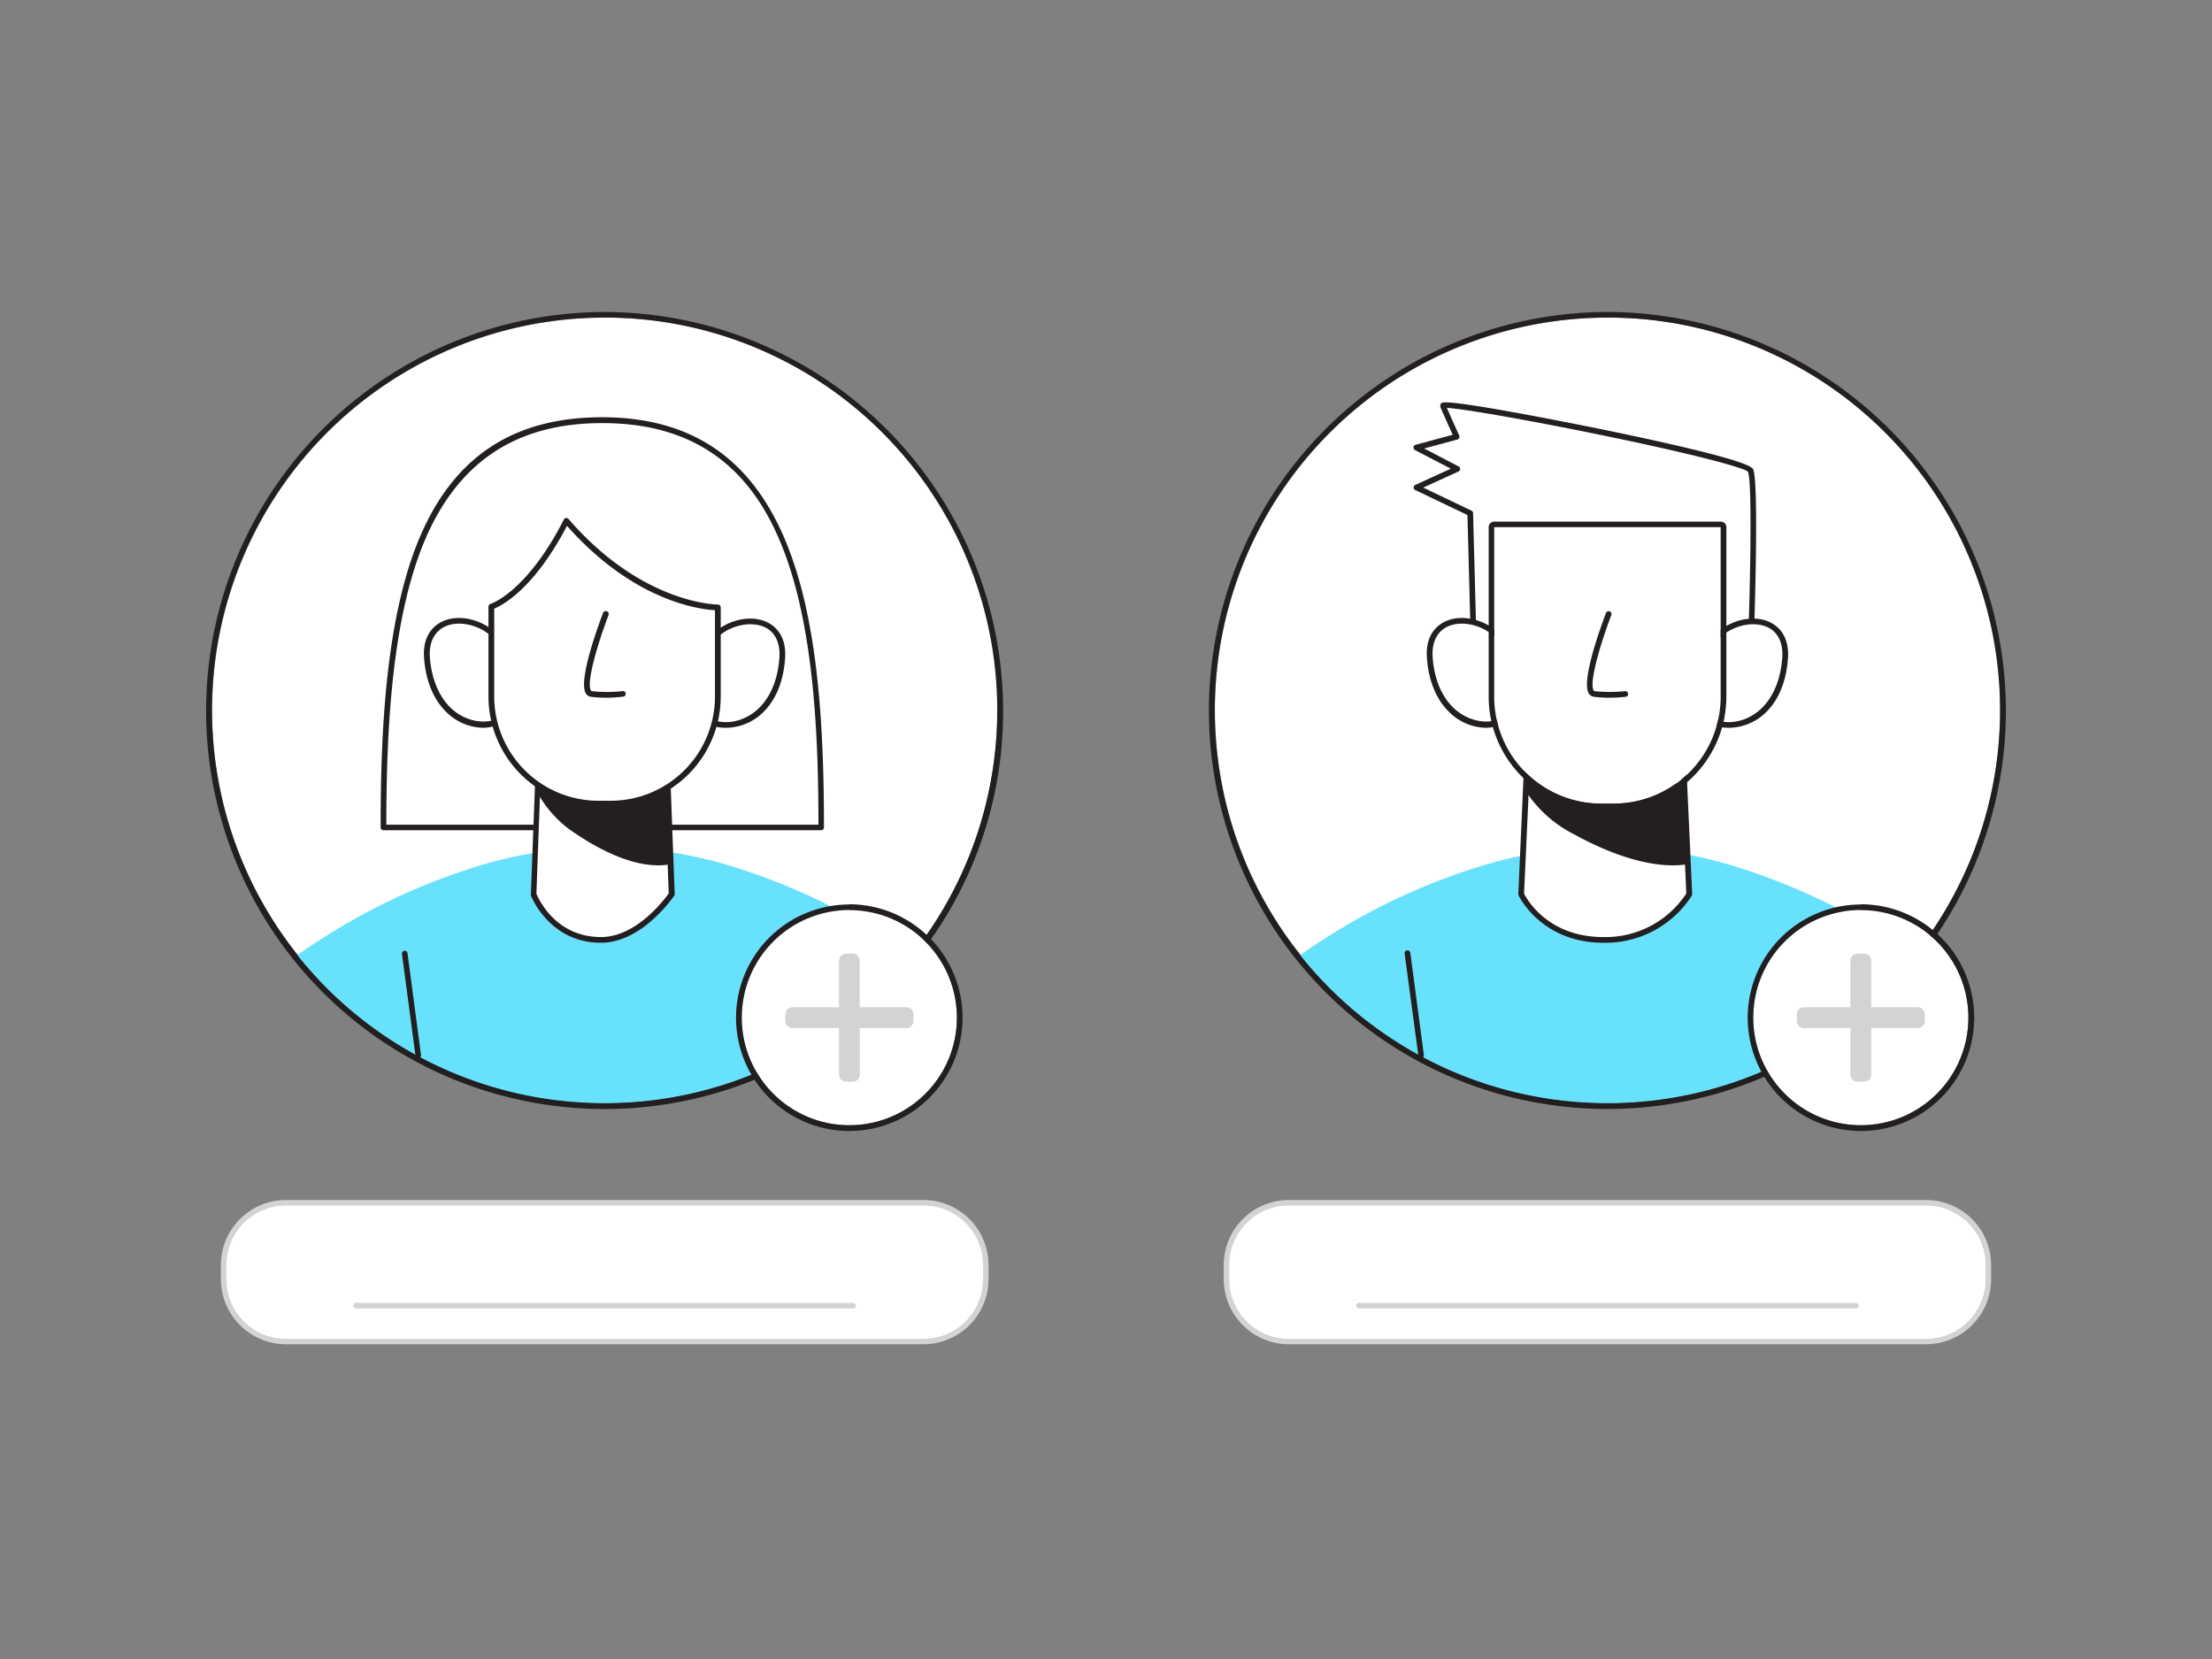 <svg xmlns="http://www.w3.org/2000/svg" viewBox="0 0 400 300"><rect x="0" y="0" width="400" height="300" fill="#808080" stroke="none"/><g id="_141_user_profile_flatline" data-name="#141_user_profile_flatline"><path d="M361.7,128.45a71,71,0,1,1-71-71A70.63,70.63,0,0,1,361.7,128.45Z" fill="#fff"/><path d="M290.67,57.42a71,71,0,1,1-71,71,71,71,0,0,1,71-71m0-1a72.15,72.15,0,0,0-72.06,72.06,72.06,72.06,0,1,0,144.12,0,72.14,72.14,0,0,0-72.06-72.06Z" fill="#231f20"/><path d="M316.55,118.34s1.12-31,0-33.28S260.38,72,260.94,73.37,263.43,79,263.43,79l-7.31,2,7.4,3.85-7.37,3.38,9.72,4.64.7,26.47Z" fill="#fff"/><path d="M266.57,119.79a.53.53,0,0,1-.52-.51l-.69-26.15-9.43-4.51a.49.49,0,0,1-.29-.47.51.51,0,0,1,.3-.46l6.41-2.94-6.47-3.36a.54.54,0,0,1-.27-.52.51.51,0,0,1,.38-.44l6.71-1.81c-.54-1.19-1.8-3.94-2.24-5.05a.63.63,0,0,1,.31-.74c1.68-.76,28.12,4.65,28.39,4.7,12.3,2.52,27.12,5.84,27.85,7.3,1.15,2.3.17,30.34.05,33.53a.52.52,0,0,1-.5.5l-50,.92Zm-9.2-31.62,8.72,4.17a.5.5,0,0,1,.29.45l.69,25.95,49-.9c.44-12.43.81-31,0-32.55-.67-.69-9.5-3.14-27.26-6.77-14-2.86-24.65-4.65-27.17-4.76.73,1.71,2.22,4.95,2.23,5a.52.52,0,0,1-.33.72l-6,1.62,6.22,3.24a.53.53,0,0,1,.28.47.54.54,0,0,1-.31.46Zm59.18,30.17h0Z" fill="#231f20"/><path d="M346.23,172.7a70.91,70.91,0,0,1-47.74,26.35,71.23,71.23,0,0,1-15.63,0,70.94,70.94,0,0,1-47.74-26.34,115.29,115.29,0,0,1,32.35-16,78.25,78.25,0,0,1,46.41,0A115.69,115.69,0,0,1,346.23,172.7Z" fill="#68e1fd"/><path d="M308.13,119.52c1.35-8.44,15.37-10.52,14.67-.57a14.62,14.62,0,0,1-3.73,9.34c-2.4,2.44-6.27,3.6-9.4,2.2" fill="#fff"/><path d="M312.59,131.61a7.6,7.6,0,0,1-3.13-.65.51.51,0,0,1-.26-.68.52.52,0,0,1,.68-.26c2.77,1.24,6.39.38,8.82-2.09,2.63-2.68,3.41-6.38,3.59-9,.24-3.44-1.44-5.7-4.49-6-3.75-.42-8.44,2.23-9.16,6.74a.52.52,0,0,1-.59.43.52.52,0,0,1-.43-.59c.82-5.08,6.08-8.09,10.3-7.6,2.83.32,5.73,2.37,5.4,7.14-.2,2.81-1,6.77-3.88,9.67A9.74,9.74,0,0,1,312.59,131.61Z" fill="#231f20"/><path d="M273.21,119.52c-1.35-8.44-15.36-10.52-14.67-.57a14.68,14.68,0,0,0,3.74,9.34c2.4,2.44,6.27,3.6,9.4,2.2" fill="#fff"/><path d="M268.75,131.61a9.71,9.71,0,0,1-6.84-3c-2.86-2.9-3.69-6.86-3.88-9.67-.34-4.77,2.57-6.82,5.4-7.14,4.21-.49,9.48,2.52,10.29,7.6a.51.51,0,1,1-1,.16c-.73-4.51-5.42-7.17-9.17-6.74-3.05.35-4.72,2.62-4.48,6,.18,2.64.95,6.34,3.59,9,2.42,2.47,6.05,3.33,8.81,2.09a.52.52,0,0,1,.69.26.52.52,0,0,1-.26.68A7.65,7.65,0,0,1,268.75,131.61Z" fill="#231f20"/><path d="M275.08,161.7s3.79,8.26,14.86,8.26a17.84,17.84,0,0,0,15.54-8.26L304,129.26H276.56Z" fill="#fff"/><path d="M289.94,170.48c-11.27,0-15.29-8.48-15.33-8.56a.69.69,0,0,1-.05-.24L276,129.24a.52.52,0,0,1,.52-.49H304a.52.52,0,0,1,.52.49L306,161.68a.63.63,0,0,1-.06.27A18.53,18.53,0,0,1,289.94,170.48ZM275.6,161.6c.5,1,4.31,7.85,14.34,7.85a17.48,17.48,0,0,0,15-7.88l-1.45-31.79H277.05Z" fill="#231f20"/><path d="M276.56,143.15a22.55,22.55,0,0,0,8.29,7.27c5.44,3,13.57,6.39,20.17,5.38l-1.09-13.72a62,62,0,0,1-14.55.1c-4.26-.38-8.66-.79-12.56-2.43C276.15,139.45,275.72,141.82,276.56,143.15Z" fill="#231f20"/><path d="M302.5,156.48c-6.64,0-13.88-3.41-17.89-5.63a22.46,22.46,0,0,1-8.47-7.44,3.88,3.88,0,0,1-.06-3.88.8.8,0,0,1,.94-.24c3.9,1.65,8.42,2,12.4,2.39a61.27,61.27,0,0,0,14.44-.09.5.5,0,0,1,.38.1.51.51,0,0,1,.19.35l1.08,13.72a.49.49,0,0,1-.42.53A17,17,0,0,1,302.5,156.48Zm-25.73-16.21a3.24,3.24,0,0,0,.21,2.61h0A21.61,21.61,0,0,0,285.1,150c4.32,2.4,12.51,6.22,19.38,5.39l-1-12.72a63.21,63.21,0,0,1-14.15,0C285.32,142.32,280.79,141.92,276.77,140.27Zm-.15-.06h0Z" fill="#231f20"/><path d="M289.55,145.31h2.25A19.34,19.34,0,0,0,311.15,126V95.33H270.2V126A19.34,19.34,0,0,0,289.55,145.31Z" fill="#fff"/><path d="M311.15,95.33V126a19.34,19.34,0,0,1-19.35,19.34h-2.25A19.34,19.34,0,0,1,270.2,126V95.33h40.95m0-1H270.2a1,1,0,0,0-1,1V126a20.41,20.41,0,0,0,20.38,20.38h2.25A20.41,20.41,0,0,0,312.18,126V95.33a1,1,0,0,0-1-1Z" fill="#231f20"/><path d="M291,126.17a20.87,20.87,0,0,1-2.77-.17,1.19,1.19,0,0,1-.93-.62c-1.43-2.38,2.35-12.52,3.12-14.53a.51.51,0,0,1,.66-.3.52.52,0,0,1,.3.67c-1.71,4.47-4.1,12.12-3.2,13.63.07.11.12.12.17.13a25.67,25.67,0,0,0,5.49,0,.51.51,0,0,1,.57.45.5.5,0,0,1-.44.57A25,25,0,0,1,291,126.17Z" fill="#231f20"/><path d="M324.37,191.36h-.07a.52.52,0,0,1-.45-.58l2.46-18.48a.51.51,0,0,1,1,.14l-2.45,18.47A.52.52,0,0,1,324.37,191.36Z" fill="#231f20"/><path d="M257,191.36a.51.51,0,0,1-.51-.45L254,172.44a.52.52,0,0,1,.45-.58.52.52,0,0,1,.58.44l2.45,18.48a.52.52,0,0,1-.44.58Z" fill="#231f20"/><circle cx="336.49" cy="184.02" r="19.45" fill="#fff"/><path d="M336.49,164.58A19.45,19.45,0,1,1,317.05,184a19.44,19.44,0,0,1,19.44-19.44m0-1A20.48,20.48,0,1,0,357,184a20.5,20.5,0,0,0-20.48-20.48Z" fill="#231f20"/><path d="M346.79,182.14h-8.41v-8.41a1.28,1.28,0,0,0-1.28-1.28h-1.21a1.28,1.28,0,0,0-1.28,1.28v8.41H326.2a1.28,1.28,0,0,0-1.28,1.28v1.2a1.28,1.28,0,0,0,1.28,1.29h8.41v8.41a1.28,1.28,0,0,0,1.28,1.28h1.21a1.28,1.28,0,0,0,1.28-1.28v-8.41h8.41a1.28,1.28,0,0,0,1.28-1.29v-1.2A1.28,1.28,0,0,0,346.79,182.14Z" fill="#d1d3d4"/><path d="M180.36,128.45a71,71,0,1,1-71-71A70.64,70.64,0,0,1,180.36,128.45Z" fill="#fff"/><path d="M109.33,57.42a71,71,0,1,1-71,71,71,71,0,0,1,71-71m0-1a72.14,72.14,0,0,0-72.06,72.06,72.05,72.05,0,0,0,128.42,44.89,71.21,71.21,0,0,0,15.7-44.89,72.15,72.15,0,0,0-72.06-72.06Z" fill="#231f20"/><path d="M69.34,149.61c0-40.67,5.51-73.64,39.6-73.64s39.59,33,39.59,73.64Z" fill="#fff"/><path d="M148.53,150.13H69.34a.51.51,0,0,1-.51-.52c0-16.57.8-37.49,7-52.27s17.05-21.89,33.06-21.89c35.25,0,40.11,35.64,40.11,74.16A.52.52,0,0,1,148.53,150.13Zm-78.67-1H148c0-16.39-.85-36.9-7-51.36-6-14.31-16.55-21.26-32.1-21.26s-26.06,7-32.11,21.26C70.72,112.2,69.88,132.71,69.86,149.1Z" fill="#231f20"/><path d="M164.88,172.7a70.91,70.91,0,0,1-47.74,26.35,71.14,71.14,0,0,1-15.62,0,70.9,70.9,0,0,1-47.74-26.34,115.29,115.29,0,0,1,32.35-16,78.21,78.21,0,0,1,46.4,0A115.42,115.42,0,0,1,164.88,172.7Z" fill="#68e1fd"/><path d="M126.79,119.52c1.35-8.44,15.36-10.52,14.67-.57a14.68,14.68,0,0,1-3.74,9.34c-2.4,2.44-6.27,3.6-9.39,2.2" fill="#fff"/><path d="M131.25,131.61a7.65,7.65,0,0,1-3.14-.65.52.52,0,0,1-.26-.68.53.53,0,0,1,.69-.26c2.76,1.24,6.39.38,8.82-2.09,2.63-2.68,3.4-6.38,3.58-9,.24-3.44-1.43-5.7-4.48-6-3.76-.42-8.44,2.23-9.16,6.74a.52.52,0,0,1-.59.43.51.51,0,0,1-.43-.59c.81-5.08,6.07-8.09,10.29-7.6,2.83.32,5.74,2.37,5.4,7.14-.19,2.81-1,6.77-3.88,9.67A9.71,9.71,0,0,1,131.25,131.61Z" fill="#231f20"/><path d="M91.87,119.52C90.52,111.08,76.5,109,77.2,119a14.67,14.67,0,0,0,3.73,9.34c2.4,2.44,6.28,3.6,9.4,2.2" fill="#fff"/><path d="M87.41,131.61a9.74,9.74,0,0,1-6.85-3c-2.85-2.9-3.68-6.86-3.88-9.66-.33-4.78,2.57-6.83,5.4-7.15,4.22-.49,9.48,2.52,10.3,7.6a.52.52,0,1,1-1,.16c-.72-4.51-5.4-7.16-9.16-6.74-3,.35-4.73,2.61-4.49,6,.19,2.64,1,6.34,3.59,9,2.43,2.47,6,3.33,8.82,2.09a.51.51,0,0,1,.42.94A7.57,7.57,0,0,1,87.41,131.61Z" fill="#231f20"/><path d="M96.45,161.7s3.11,8.26,12.2,8.26c7.26,0,12.78-8.26,12.78-8.26l-1.22-32.44H97.66Z" fill="#fff"/><path d="M108.65,170.48C99.32,170.48,96,162,96,161.89a.76.76,0,0,1,0-.21l1.22-32.44a.52.52,0,0,1,.51-.49h22.55a.52.52,0,0,1,.52.49l1.21,32.44a.44.44,0,0,1-.09.31C121.62,162.34,116.1,170.48,108.65,170.48ZM97,161.61c.38.94,3.48,7.84,11.68,7.84,6.4,0,11.51-6.85,12.25-7.9l-1.19-31.77H98.16Z" fill="#231f20"/><path d="M97.66,143.15a20.3,20.3,0,0,0,6.82,7.27c4.46,3,11.14,6.39,16.56,5.38l-.89-13.72a41.93,41.93,0,0,1-12,.1c-3.5-.38-7.11-.79-10.31-2.43C97.32,139.45,97,141.82,97.66,143.15Z" fill="#231f20"/><path d="M119,156.48c-5.5,0-11.48-3.43-14.78-5.65a20.5,20.5,0,0,1-7-7.45c-.66-1.28-.52-3.37.06-3.94a.69.69,0,0,1,.83-.13c3.18,1.63,6.88,2,10.14,2.37a41.14,41.14,0,0,0,11.82-.09.5.5,0,0,1,.39.1.52.52,0,0,1,.19.36l.89,13.72a.5.5,0,0,1-.41.52A11.78,11.78,0,0,1,119,156.48ZM97.9,140.32a4,4,0,0,0,.2,2.6h0a19.32,19.32,0,0,0,6.66,7.08c3.52,2.38,10.17,6.16,15.76,5.38l-.83-12.72a43,43,0,0,1-11.55,0C104.88,142.32,101.19,141.93,97.9,140.32Zm-.25-.13h0Z" fill="#231f20"/><path d="M129.8,109.84V126a19.33,19.33,0,0,1-19.34,19.34H108.2A19.34,19.34,0,0,1,88.85,126V109.7s6.67-2,13.57-15.52C116.08,110,129.8,109.84,129.8,109.84Z" fill="#fff"/><path d="M110.46,145.83H108.2A19.89,19.89,0,0,1,88.33,126V109.7a.53.53,0,0,1,.37-.5c.07,0,6.57-2.12,13.26-15.25a.53.53,0,0,1,.4-.28.51.51,0,0,1,.45.18c13.25,15.32,26.72,15.47,27,15.47h0a.51.51,0,0,1,.37.15.56.56,0,0,1,.15.37V126A19.88,19.88,0,0,1,110.46,145.83ZM89.37,110.06V126A18.86,18.86,0,0,0,108.2,144.8h2.26A18.86,18.86,0,0,0,129.29,126V110.34c-2.65-.14-14.6-1.52-26.76-15.25C96.57,106.48,90.86,109.45,89.37,110.06Z" fill="#231f20"/><path d="M109.64,126.17a21.12,21.12,0,0,1-2.78-.17,1.22,1.22,0,0,1-.93-.62c-1.42-2.38,2.35-12.52,3.12-14.53a.52.52,0,1,1,1,.37c-1.72,4.47-4.1,12.12-3.2,13.63a.21.21,0,0,0,.17.13,25.53,25.53,0,0,0,5.48,0,.51.51,0,1,1,.13,1A24.72,24.72,0,0,1,109.64,126.17Z" fill="#231f20"/><path d="M143,191.36H143a.52.52,0,0,1-.44-.58L145,172.3a.52.52,0,0,1,.58-.44.52.52,0,0,1,.45.58l-2.46,18.47A.51.51,0,0,1,143,191.36Z" fill="#231f20"/><path d="M75.64,191.36a.52.52,0,0,1-.51-.45l-2.45-18.47a.51.51,0,0,1,1-.14l2.45,18.48a.52.52,0,0,1-.44.58Z" fill="#231f20"/><circle cx="153.58" cy="184.02" r="19.45" fill="#fff"/><path d="M153.58,164.58A19.45,19.45,0,1,1,134.14,184a19.44,19.44,0,0,1,19.44-19.44m0-1A20.48,20.48,0,1,0,174.06,184a20.51,20.51,0,0,0-20.48-20.48Z" fill="#231f20"/><path d="M163.88,182.14h-8.42v-8.41a1.28,1.28,0,0,0-1.28-1.28H153a1.28,1.28,0,0,0-1.28,1.28v8.41h-8.41a1.28,1.28,0,0,0-1.29,1.28v1.2a1.29,1.29,0,0,0,1.29,1.29h8.41v8.41A1.28,1.28,0,0,0,153,195.6h1.2a1.28,1.28,0,0,0,1.28-1.28v-8.41h8.42a1.28,1.28,0,0,0,1.28-1.29v-1.2A1.28,1.28,0,0,0,163.88,182.14Z" fill="#d1d3d4"/><rect x="40.44" y="217.47" width="137.77" height="25.11" rx="11.26" fill="#fff"/><path d="M167,243.08H51.71a11.78,11.78,0,0,1-11.77-11.77v-2.58A11.77,11.77,0,0,1,51.71,217H167a11.77,11.77,0,0,1,11.76,11.76v2.58A11.77,11.77,0,0,1,167,243.08ZM51.71,218a10.77,10.77,0,0,0-10.77,10.76v2.58a10.78,10.78,0,0,0,10.77,10.77H167a10.78,10.78,0,0,0,10.76-10.77v-2.58A10.77,10.77,0,0,0,167,218Z" fill="#d1d3d4"/><path d="M154.27,236.6H64.39a.5.5,0,0,1-.5-.5.5.5,0,0,1,.5-.5h89.88a.51.51,0,0,1,.5.5A.5.5,0,0,1,154.27,236.6Z" fill="#d1d3d4"/><rect x="221.79" y="217.47" width="137.77" height="25.11" rx="11.26" fill="#fff"/><path d="M348.29,243.08H233.05a11.77,11.77,0,0,1-11.76-11.77v-2.58A11.77,11.77,0,0,1,233.05,217H348.29a11.77,11.77,0,0,1,11.77,11.76v2.58A11.78,11.78,0,0,1,348.29,243.08ZM233.05,218a10.77,10.77,0,0,0-10.76,10.76v2.58a10.78,10.78,0,0,0,10.76,10.77H348.29a10.78,10.78,0,0,0,10.77-10.77v-2.58A10.77,10.77,0,0,0,348.29,218Z" fill="#d1d3d4"/><path d="M335.61,236.6H245.73a.5.5,0,0,1-.5-.5.51.51,0,0,1,.5-.5h89.88a.5.5,0,0,1,.5.5A.5.5,0,0,1,335.61,236.6Z" fill="#d1d3d4"/></g></svg>